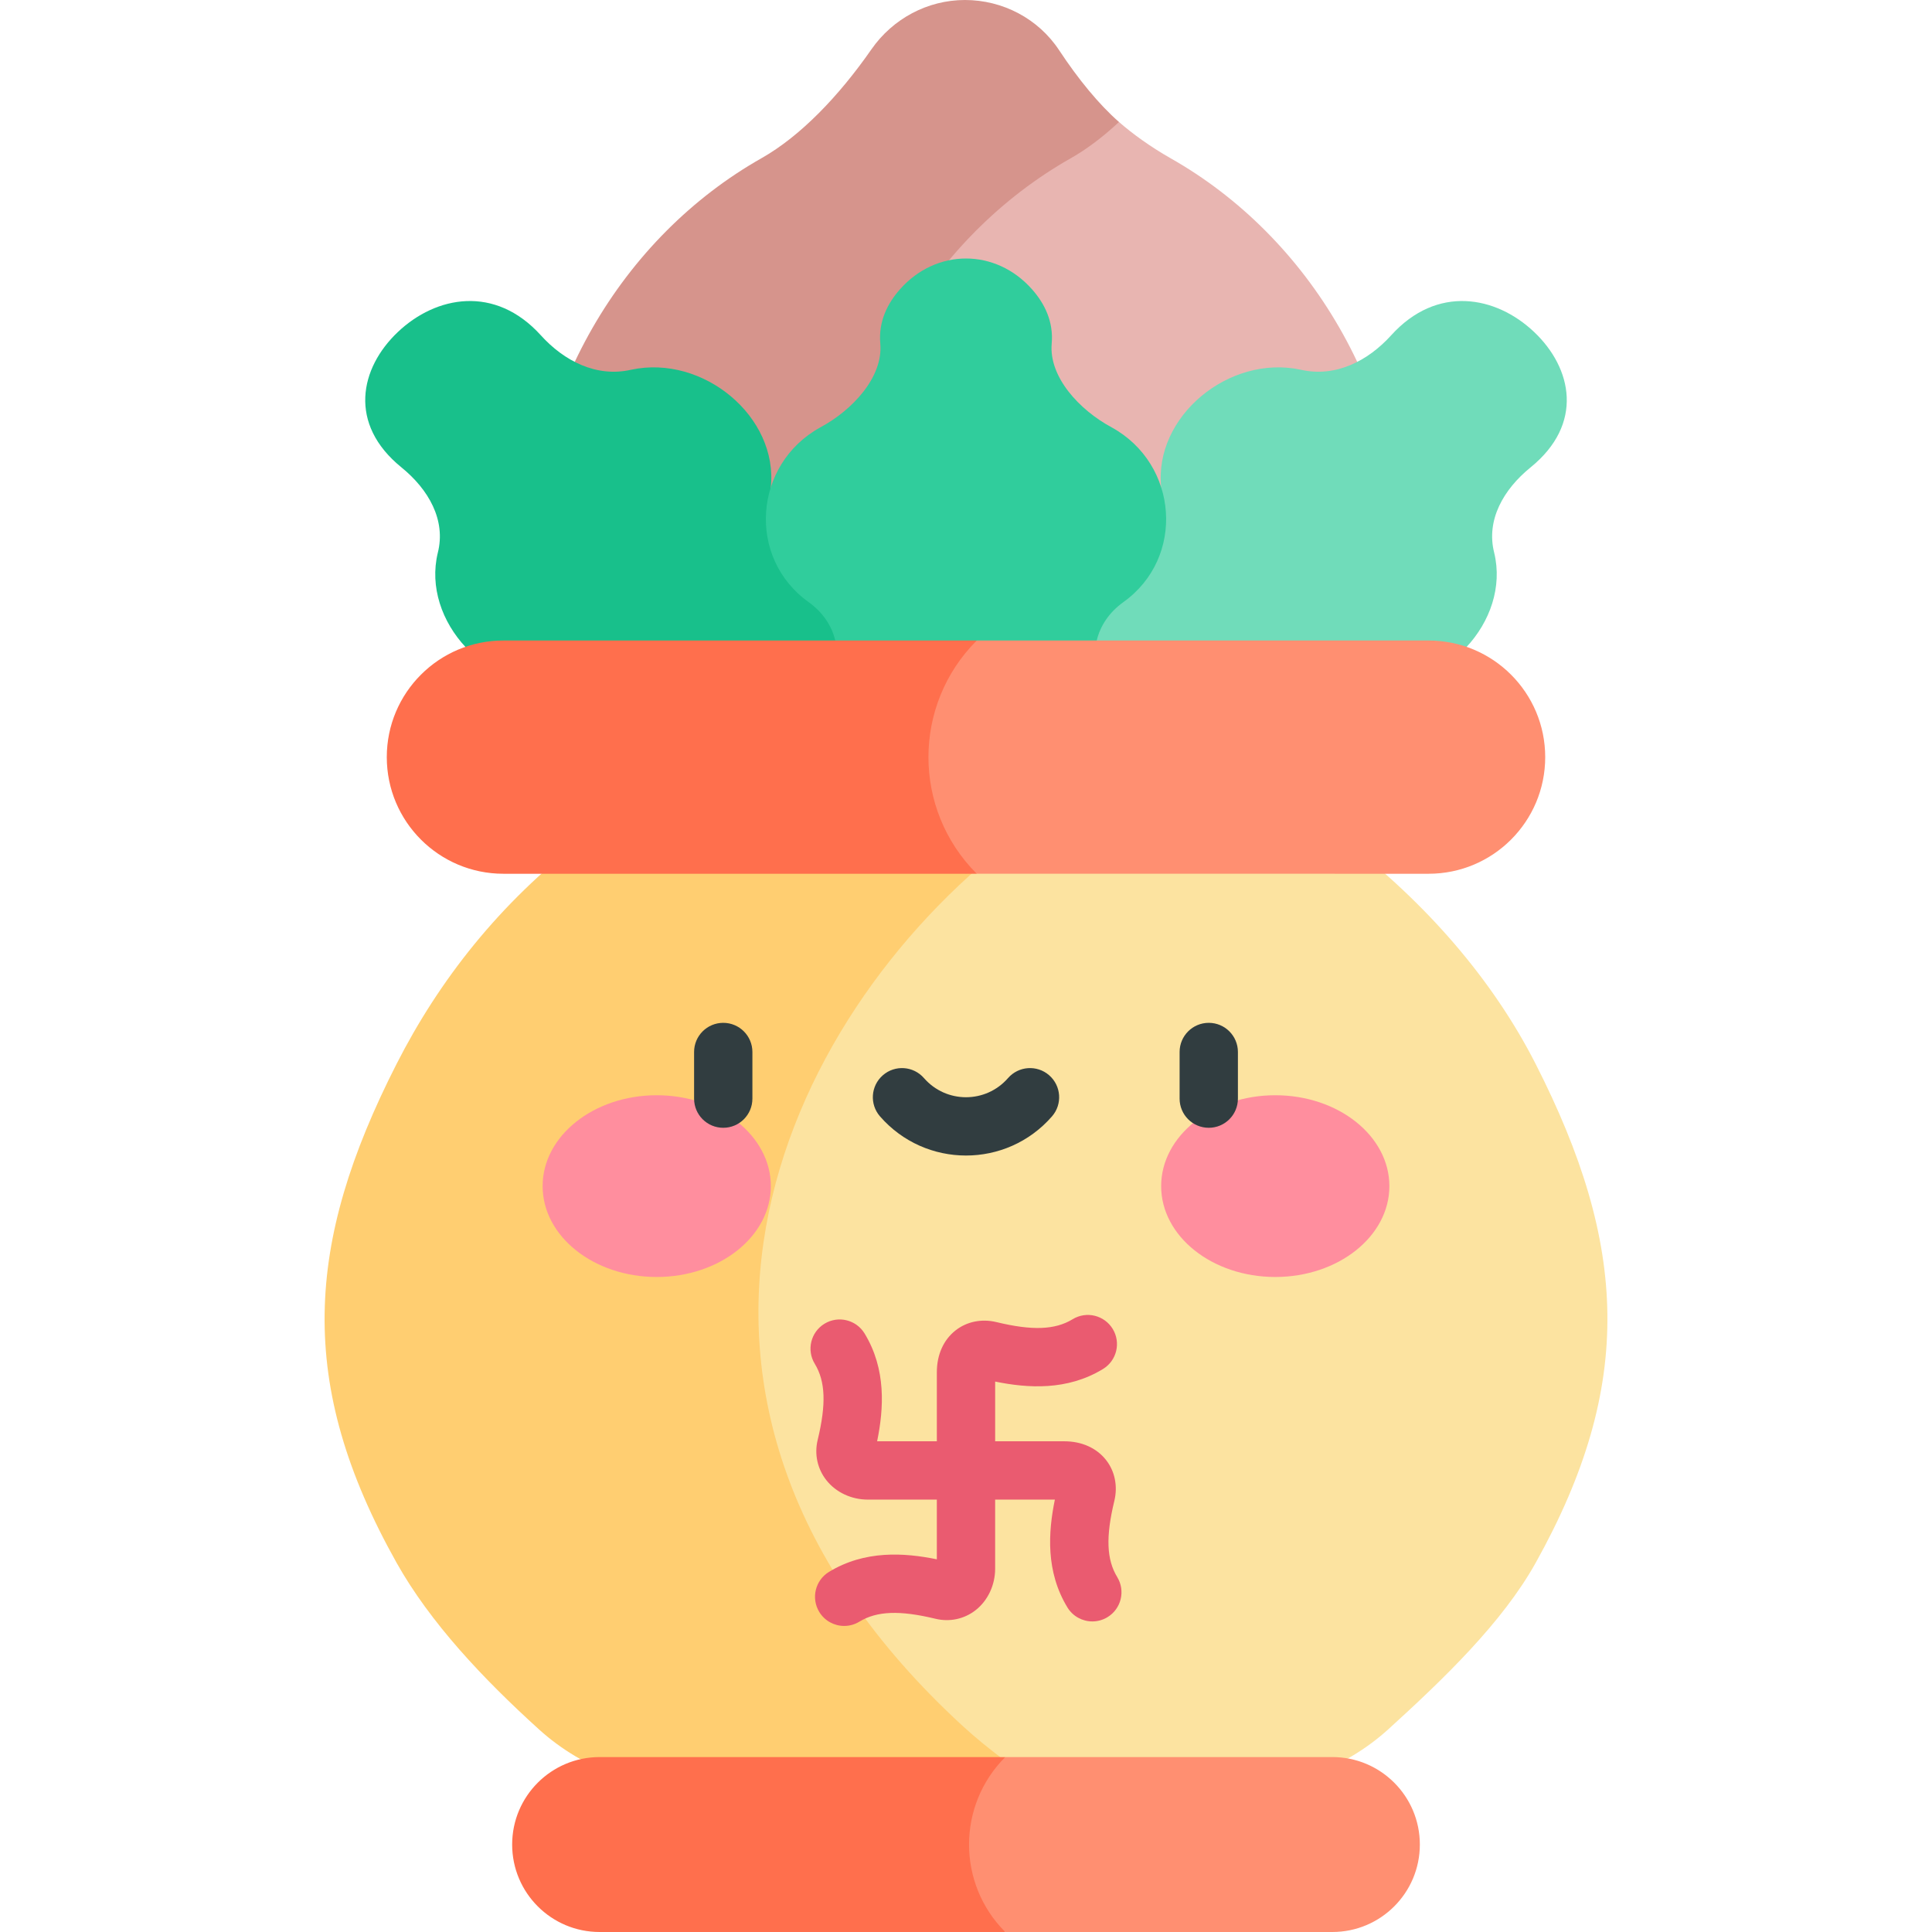 <svg id="Capa_1" enable-background="new 0 0 497 497" height="512" viewBox="0 0 497 497" width="512" xmlns="http://www.w3.org/2000/svg"><g><g><path d="m301.083 40.681c-5.085-2.88-9.808-6.307-13.227-9.301h-42.57l-71.88 116.243 71.88 113.124h43.005c42.627-17.245 72.948-61.385 72.948-113.124.001-46.397-24.381-86.683-60.156-106.942z" fill="#e8b5b1"/><path d="m215.341 147.623c0-46.397 24.382-86.683 60.156-106.942 4.165-2.358 8.317-5.526 12.359-9.301-5.171-4.531-10.457-10.986-15.408-18.479-5.353-8.102-14.498-12.901-24.209-12.901-9.625 0-18.576 4.799-24.074 12.7-8.454 12.15-18.315 22.356-28.248 27.981-35.775 20.259-60.157 60.546-60.157 106.942 0 66.758 50.475 120.877 112.74 120.877 8.941 0 17.637-1.121 25.978-3.23 4.727-1.195 9.338-2.711 13.814-4.522-42.628-17.246-72.951-61.385-72.951-113.125z" fill="#d6948c"/></g><g><path d="m395.048 273.715c-10.948-21.511-28.002-41.312-49.42-57.759l-40.718-19.336-44.436 19.366-70.864 32.334v212.419h124.854c16 0 31.432-5.661 42.742-15.951 14.183-12.904 29.253-27.362 37.841-42.757 25.615-45.92 23.571-82.001.001-128.316z" fill="#fce3a0"/><path d="m260.474 215.985-59.675-19.351-50.984 19.351c-21.359 16.402-36.849 36.196-47.809 57.729-23.514 46.197-25.807 82.236 0 128.277 8.653 15.437 22.354 29.954 36.7 42.938 11.283 10.213 26.657 15.808 42.58 15.808h88.219c-7.187-4.872-15.364-10.776-21.762-16.648-92.035-84.48-47.413-181.918 12.731-228.104z" fill="#ffce71"/></g><g><path d="m225.86 186.692c10.931-14.752 2.653-37.247-15.18-42.921-7.872-2.544-13.269-9.981-12.4-18.31 1.992-18.266-17.411-34.345-35.931-30.344-8.904 2.037-17.248-2.259-23.216-8.858-11.792-13.038-26.964-10.155-36.775-.861s-12.856 23.665.909 34.834c6.967 5.653 11.502 13.557 9.351 21.991-4.225 17.542 12.75 35.921 32.035 34.034 8.794-.823 16.645 4.289 19.331 11.745 5.99 16.892 29.739 24.732 45.313 14.379 6.391-4.249 12.077-9.635 16.563-15.689z" fill="#18c08b"/><path d="m287.704 202.381c15.574 10.354 39.323 2.513 45.313-14.379 2.685-7.457 10.537-12.569 19.331-11.745 19.284 1.886 36.259-16.492 32.035-34.034-2.151-8.434 2.385-16.337 9.351-21.991 13.765-11.169 10.721-25.54.909-34.834s-24.983-12.177-36.775.861c-5.968 6.599-14.312 10.895-23.216 8.858-18.52-4.002-37.923 12.077-35.931 30.344.869 8.33-4.528 15.767-12.4 18.31-17.833 5.674-26.11 28.169-15.18 42.921 4.485 6.054 10.171 11.44 16.563 15.689z" fill="#70dcba"/><path d="m286.002 109.956c-8.336-4.468-16.208-12.989-15.455-21.547.496-5.636-1.788-10.285-5.055-13.979-9.35-10.574-24.635-10.574-33.985 0-3.266 3.694-5.551 8.343-5.055 13.979.753 8.558-7.119 17.079-15.455 21.547-17.152 9.458-18.982 33.526-2.938 44.967 7.287 5.243 9.138 14.008 5.226 20.993-8.931 15.762 2.736 36.951 22.724 40.023 7.263 1.116 11.274 4.506 12.491 8.831 1.217-4.325 5.228-7.715 12.491-8.831 19.987-3.072 31.654-24.261 22.724-40.023-3.911-6.985-2.06-15.751 5.226-20.993 16.044-11.441 14.213-35.509-2.939-44.967z" fill="#30cd9c"/></g><g><path d="m367.5 164.771h-116.233l-60.767 31.151 60.767 28.842c5.563 0 107.933.007 116.233.007 16.569 0 30-13.432 30-30 0-16.569-13.431-30-30-30z" fill="#ff8f71"/><path d="m251.267 164.771h-121.767c-16.569 0-30 13.431-30 30 0 16.568 13.431 30 30 30h121.767c-16.568-16.569-16.568-43.432 0-60z" fill="#ff6f4d"/></g><g><path d="m342.75 452h-84.147l-38.603 23.364 38.603 21.636h84.147c12.426 0 22.5-10.074 22.5-22.5 0-12.427-10.074-22.5-22.5-22.5z" fill="#ff8f71"/><path d="m258.603 452h-104.353c-12.426 0-22.5 10.073-22.5 22.5 0 12.426 10.074 22.5 22.5 22.5h104.353c-12.427-12.426-12.427-32.574 0-45z" fill="#ff6f4d"/></g><g><g fill="#ff8e9e"><path d="m168.943 281.747c-16.212 0-29.355 10.466-29.355 23.376s13.143 23.377 29.355 23.377 29.355-10.466 29.355-23.377-13.142-23.376-29.355-23.376z"/><path d="m328.057 281.747c-16.212 0-29.354 10.466-29.354 23.376s13.143 23.377 29.354 23.377c16.212 0 29.355-10.466 29.355-23.377s-13.143-23.376-29.355-23.376z"/></g><g fill="#313d40"><path d="m186.052 263.12c-4.143 0-7.5 3.357-7.5 7.5v12c0 4.143 3.357 7.5 7.5 7.5s7.5-3.357 7.5-7.5v-12c0-4.143-3.358-7.5-7.5-7.5z"/><path d="m310.949 263.12c-4.143 0-7.5 3.357-7.5 7.5v12c0 4.143 3.357 7.5 7.5 7.5s7.5-3.357 7.5-7.5v-12c0-4.143-3.357-7.5-7.5-7.5z"/><path d="m269.892 276.608c-3.122-2.722-7.86-2.396-10.582.727-5.727 6.57-15.899 6.565-21.62.001-2.721-3.124-7.459-3.448-10.581-.728-3.123 2.721-3.449 7.459-.728 10.581 11.678 13.403 32.518 13.445 44.237.001 2.722-3.122 2.398-7.86-.726-10.582z"/></g></g><path d="m287.404 405.701c-2.751-4.514-2.974-10.377-.745-19.604.918-3.796.139-7.632-2.137-10.522-2.44-3.101-6.26-4.809-10.753-4.809h-17.769v-15.363c8.406 1.722 18.538 2.378 27.742-3.232 3.537-2.155 4.656-6.771 2.501-10.308-2.156-3.538-6.772-4.659-10.308-2.501-4.514 2.753-10.375 2.975-19.604.745-3.798-.917-7.632-.14-10.522 2.137-3.101 2.44-4.809 6.259-4.809 10.752v17.771h-15.363c1.721-8.403 2.377-18.538-3.232-27.742-2.157-3.538-6.771-4.658-10.308-2.501-3.537 2.155-4.656 6.771-2.501 10.308 2.751 4.514 2.974 10.377.745 19.604-.881 3.644-.066 7.408 2.233 10.33 2.465 3.132 6.448 5.001 10.656 5.001h17.77v15.363c-8.404-1.72-18.537-2.377-27.742 3.232-3.537 2.155-4.656 6.771-2.501 10.308 1.413 2.318 3.882 3.598 6.411 3.598 1.33 0 2.678-.354 3.896-1.097 4.515-2.752 10.38-2.974 19.606-.744 3.641.875 7.408.065 10.33-2.235 3.13-2.465 4.999-6.448 4.999-10.655v-17.77h15.363c-1.721 8.403-2.377 18.538 3.232 27.742 1.413 2.318 3.882 3.598 6.411 3.598 1.33 0 2.678-.354 3.896-1.097 3.539-2.156 4.659-6.772 2.503-10.309z" fill="#ea5b70"/></g></svg>